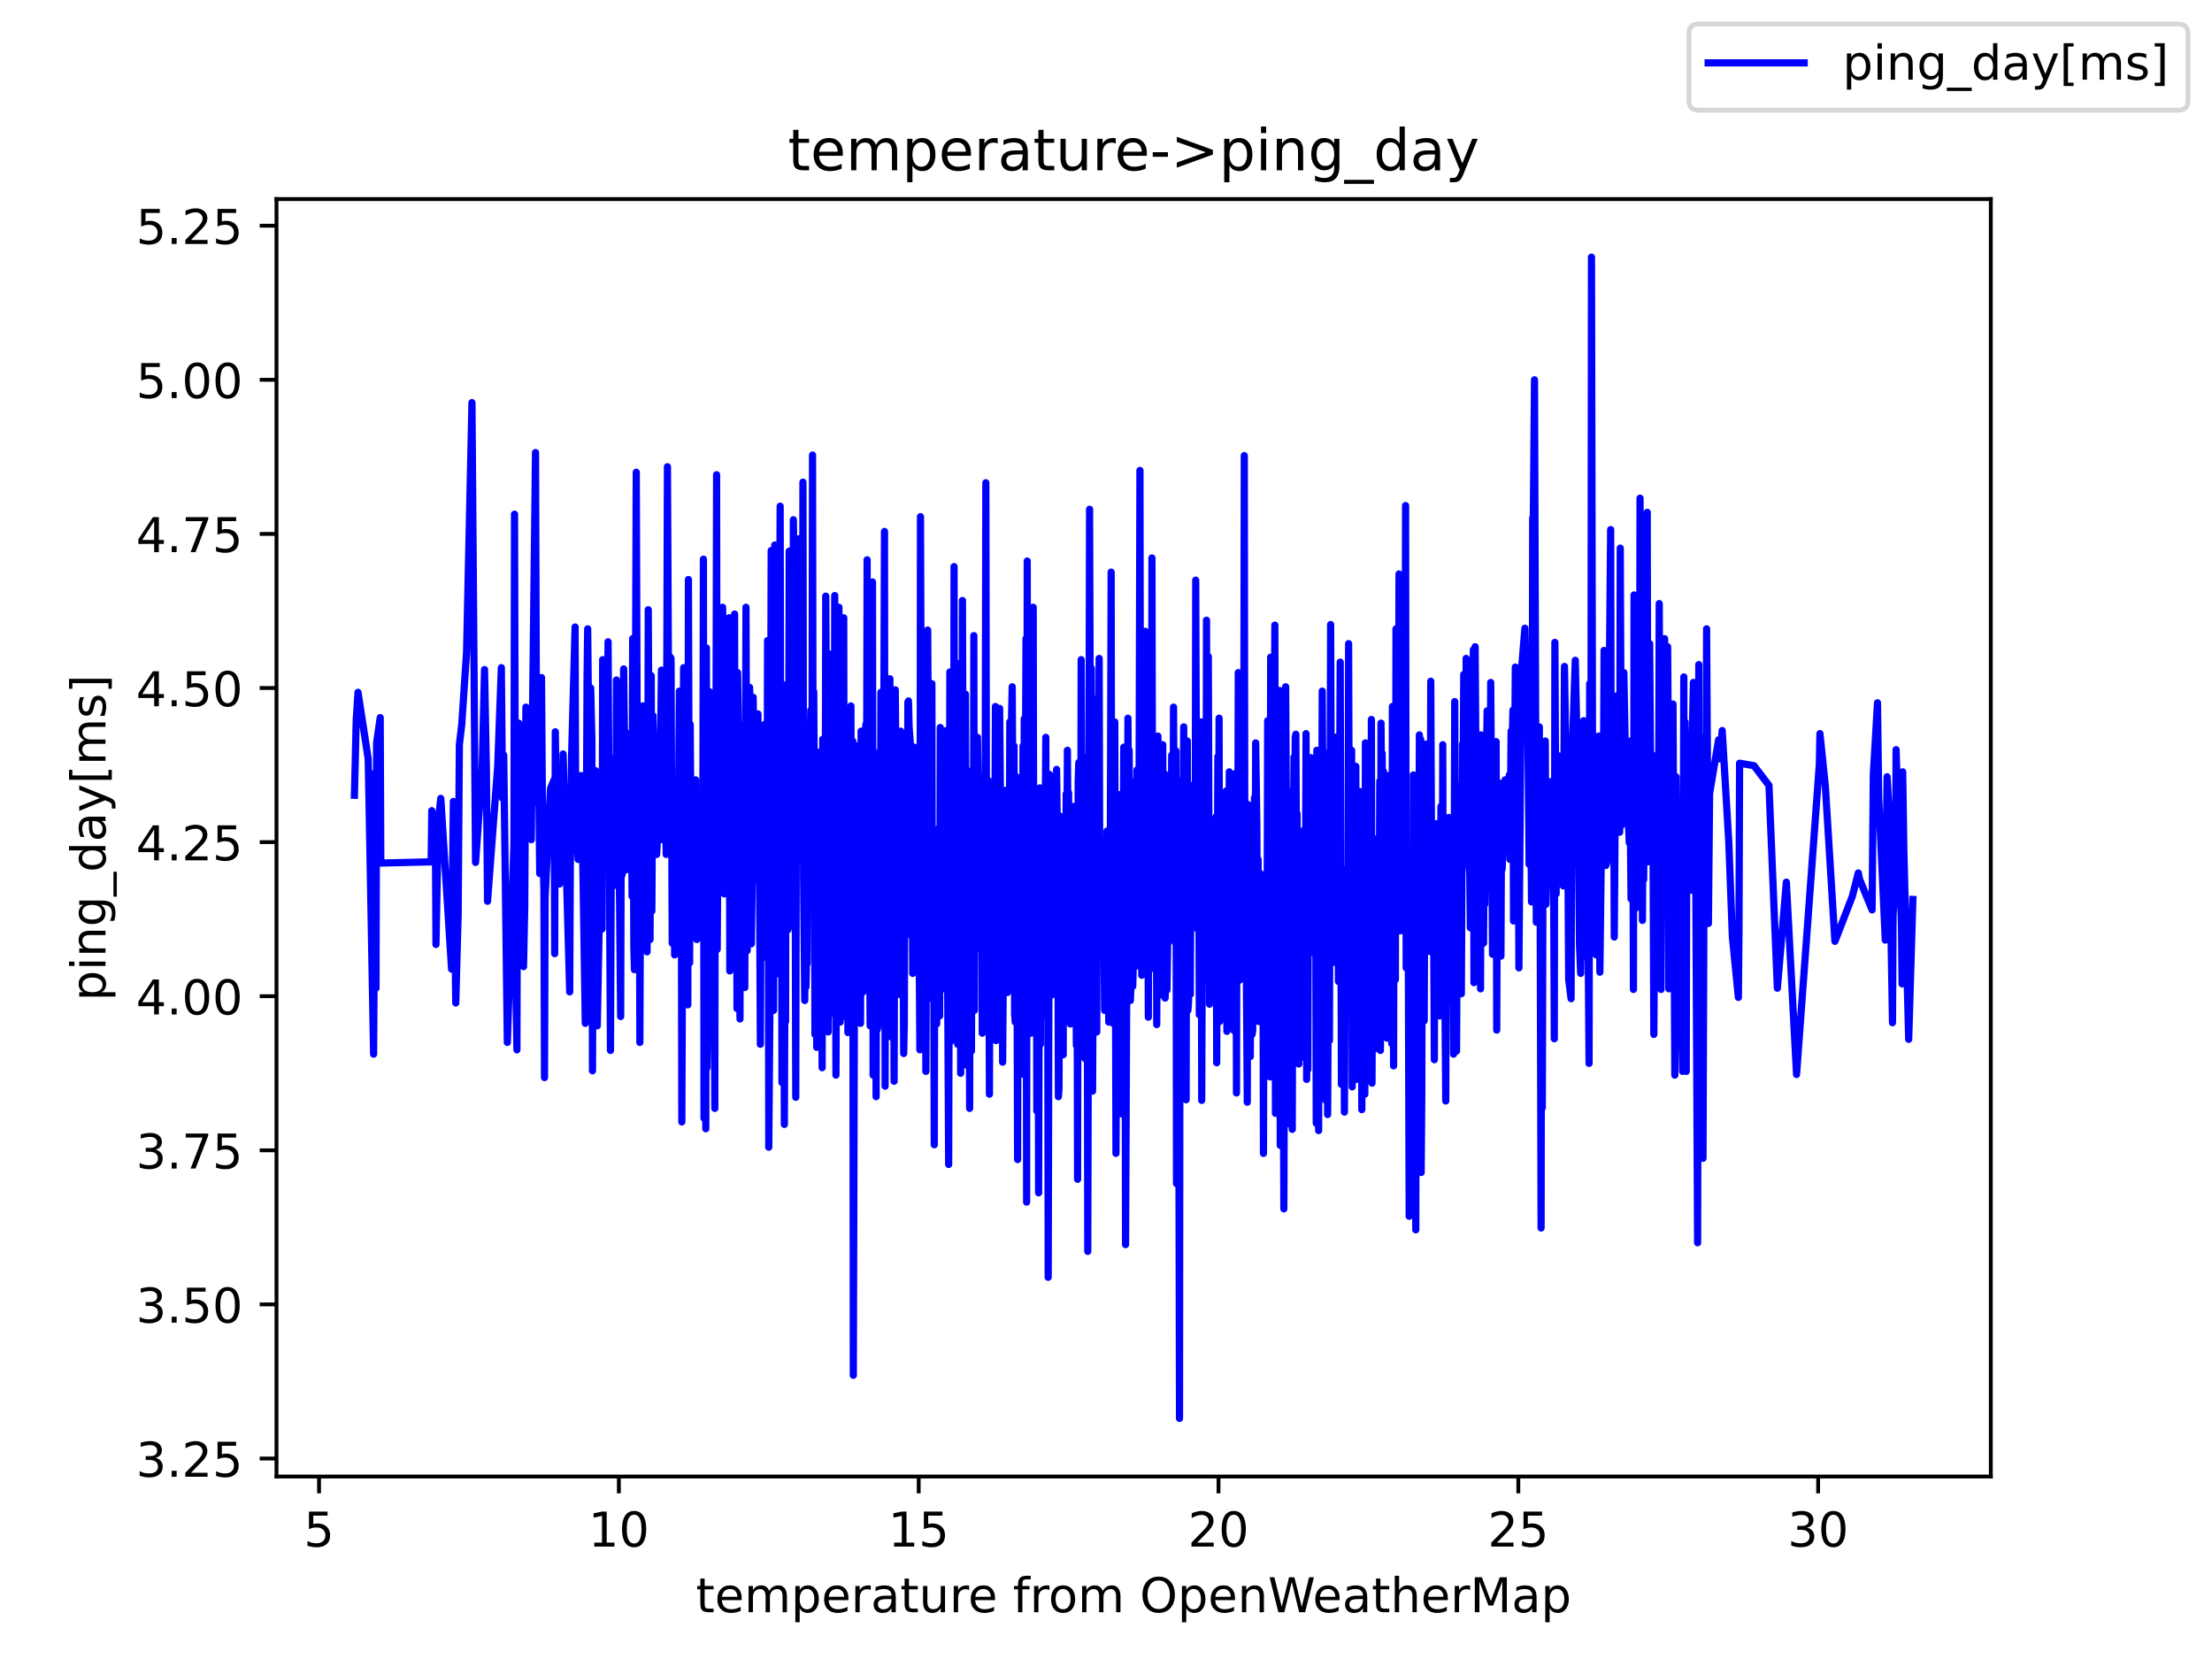 <?xml version="1.0" encoding="utf-8" standalone="no"?>
<!DOCTYPE svg PUBLIC "-//W3C//DTD SVG 1.1//EN"
  "http://www.w3.org/Graphics/SVG/1.1/DTD/svg11.dtd">
<!-- Created with matplotlib (https://matplotlib.org/) -->
<svg height="345.6pt" version="1.1" viewBox="0 0 460.8 345.6" width="460.8pt" xmlns="http://www.w3.org/2000/svg" xmlns:xlink="http://www.w3.org/1999/xlink">
 <defs>
  <style type="text/css">*{stroke-linecap:butt;stroke-linejoin:round;}</style>
 </defs>
 <g id="figure_1">
  <g id="patch_1">
   <path d="M 0 345.6 
L 460.8 345.6 
L 460.8 0 
L 0 0 
z
" style="fill:#ffffff;"/>
  </g>
  <g id="axes_1">
   <g id="patch_2">
    <path d="M 57.6 307.584 
L 414.72 307.584 
L 414.72 41.472 
L 57.6 41.472 
z
" style="fill:#ffffff;"/>
   </g>
   <g id="matplotlib.axis_1">
    <g id="xtick_1">
     <g id="line2d_1">
      <defs>
       <path d="M 0 0 
L 0 3.5 
" id="m4ef19dee5d" style="stroke:#000000;stroke-width:0.8;"/>
      </defs>
      <g>
       <use style="stroke:#000000;stroke-width:0.8;" x="66.463" xlink:href="#m4ef19dee5d" y="307.584"/>
      </g>
     </g>
     <g id="text_1">
      <!-- 5 -->
      <g transform="translate(63.281 322.182)scale(0.1 -0.1)">
       <defs>
        <path d="M 10.797 72.906 
L 49.516 72.906 
L 49.516 64.594 
L 19.828 64.594 
L 19.828 46.734 
Q 21.969 47.469 24.109 47.828 
Q 26.266 48.188 28.422 48.188 
Q 40.625 48.188 47.75 41.5 
Q 54.891 34.812 54.891 23.391 
Q 54.891 11.625 47.562 5.094 
Q 40.234 -1.422 26.906 -1.422 
Q 22.312 -1.422 17.547 -0.641 
Q 12.797 0.141 7.719 1.703 
L 7.719 11.625 
Q 12.109 9.234 16.797 8.062 
Q 21.484 6.891 26.703 6.891 
Q 35.156 6.891 40.078 11.328 
Q 45.016 15.766 45.016 23.391 
Q 45.016 31 40.078 35.438 
Q 35.156 39.891 26.703 39.891 
Q 22.75 39.891 18.812 39.016 
Q 14.891 38.141 10.797 36.281 
z
" id="DejaVuSans-53"/>
       </defs>
       <use xlink:href="#DejaVuSans-53"/>
      </g>
     </g>
    </g>
    <g id="xtick_2">
     <g id="line2d_2">
      <g>
       <use style="stroke:#000000;stroke-width:0.8;" x="128.92" xlink:href="#m4ef19dee5d" y="307.584"/>
      </g>
     </g>
     <g id="text_2">
      <!-- 10 -->
      <g transform="translate(122.558 322.182)scale(0.1 -0.1)">
       <defs>
        <path d="M 12.406 8.297 
L 28.516 8.297 
L 28.516 63.922 
L 10.984 60.406 
L 10.984 69.391 
L 28.422 72.906 
L 38.281 72.906 
L 38.281 8.297 
L 54.391 8.297 
L 54.391 0 
L 12.406 0 
z
" id="DejaVuSans-49"/>
        <path d="M 31.781 66.406 
Q 24.172 66.406 20.328 58.906 
Q 16.5 51.422 16.5 36.375 
Q 16.5 21.391 20.328 13.891 
Q 24.172 6.391 31.781 6.391 
Q 39.453 6.391 43.281 13.891 
Q 47.125 21.391 47.125 36.375 
Q 47.125 51.422 43.281 58.906 
Q 39.453 66.406 31.781 66.406 
z
M 31.781 74.219 
Q 44.047 74.219 50.516 64.516 
Q 56.984 54.828 56.984 36.375 
Q 56.984 17.969 50.516 8.266 
Q 44.047 -1.422 31.781 -1.422 
Q 19.531 -1.422 13.062 8.266 
Q 6.594 17.969 6.594 36.375 
Q 6.594 54.828 13.062 64.516 
Q 19.531 74.219 31.781 74.219 
z
" id="DejaVuSans-48"/>
       </defs>
       <use xlink:href="#DejaVuSans-49"/>
       <use x="63.623" xlink:href="#DejaVuSans-48"/>
      </g>
     </g>
    </g>
    <g id="xtick_3">
     <g id="line2d_3">
      <g>
       <use style="stroke:#000000;stroke-width:0.8;" x="191.378" xlink:href="#m4ef19dee5d" y="307.584"/>
      </g>
     </g>
     <g id="text_3">
      <!-- 15 -->
      <g transform="translate(185.015 322.182)scale(0.1 -0.1)">
       <use xlink:href="#DejaVuSans-49"/>
       <use x="63.623" xlink:href="#DejaVuSans-53"/>
      </g>
     </g>
    </g>
    <g id="xtick_4">
     <g id="line2d_4">
      <g>
       <use style="stroke:#000000;stroke-width:0.8;" x="253.835" xlink:href="#m4ef19dee5d" y="307.584"/>
      </g>
     </g>
     <g id="text_4">
      <!-- 20 -->
      <g transform="translate(247.473 322.182)scale(0.1 -0.1)">
       <defs>
        <path d="M 19.188 8.297 
L 53.609 8.297 
L 53.609 0 
L 7.328 0 
L 7.328 8.297 
Q 12.938 14.109 22.625 23.891 
Q 32.328 33.688 34.812 36.531 
Q 39.547 41.844 41.422 45.531 
Q 43.312 49.219 43.312 52.781 
Q 43.312 58.594 39.234 62.25 
Q 35.156 65.922 28.609 65.922 
Q 23.969 65.922 18.812 64.312 
Q 13.672 62.703 7.812 59.422 
L 7.812 69.391 
Q 13.766 71.781 18.938 73 
Q 24.125 74.219 28.422 74.219 
Q 39.75 74.219 46.484 68.547 
Q 53.219 62.891 53.219 53.422 
Q 53.219 48.922 51.531 44.891 
Q 49.859 40.875 45.406 35.406 
Q 44.188 33.984 37.641 27.219 
Q 31.109 20.453 19.188 8.297 
z
" id="DejaVuSans-50"/>
       </defs>
       <use xlink:href="#DejaVuSans-50"/>
       <use x="63.623" xlink:href="#DejaVuSans-48"/>
      </g>
     </g>
    </g>
    <g id="xtick_5">
     <g id="line2d_5">
      <g>
       <use style="stroke:#000000;stroke-width:0.8;" x="316.293" xlink:href="#m4ef19dee5d" y="307.584"/>
      </g>
     </g>
     <g id="text_5">
      <!-- 25 -->
      <g transform="translate(309.931 322.182)scale(0.1 -0.1)">
       <use xlink:href="#DejaVuSans-50"/>
       <use x="63.623" xlink:href="#DejaVuSans-53"/>
      </g>
     </g>
    </g>
    <g id="xtick_6">
     <g id="line2d_6">
      <g>
       <use style="stroke:#000000;stroke-width:0.8;" x="378.751" xlink:href="#m4ef19dee5d" y="307.584"/>
      </g>
     </g>
     <g id="text_6">
      <!-- 30 -->
      <g transform="translate(372.388 322.182)scale(0.1 -0.1)">
       <defs>
        <path d="M 40.578 39.312 
Q 47.656 37.797 51.625 33 
Q 55.609 28.219 55.609 21.188 
Q 55.609 10.406 48.188 4.484 
Q 40.766 -1.422 27.094 -1.422 
Q 22.516 -1.422 17.656 -0.516 
Q 12.797 0.391 7.625 2.203 
L 7.625 11.719 
Q 11.719 9.328 16.594 8.109 
Q 21.484 6.891 26.812 6.891 
Q 36.078 6.891 40.938 10.547 
Q 45.797 14.203 45.797 21.188 
Q 45.797 27.641 41.281 31.266 
Q 36.766 34.906 28.719 34.906 
L 20.219 34.906 
L 20.219 43.016 
L 29.109 43.016 
Q 36.375 43.016 40.234 45.922 
Q 44.094 48.828 44.094 54.297 
Q 44.094 59.906 40.109 62.906 
Q 36.141 65.922 28.719 65.922 
Q 24.656 65.922 20.016 65.031 
Q 15.375 64.156 9.812 62.312 
L 9.812 71.094 
Q 15.438 72.656 20.344 73.438 
Q 25.25 74.219 29.594 74.219 
Q 40.828 74.219 47.359 69.109 
Q 53.906 64.016 53.906 55.328 
Q 53.906 49.266 50.438 45.094 
Q 46.969 40.922 40.578 39.312 
z
" id="DejaVuSans-51"/>
       </defs>
       <use xlink:href="#DejaVuSans-51"/>
       <use x="63.623" xlink:href="#DejaVuSans-48"/>
      </g>
     </g>
    </g>
    <g id="text_7">
     <!-- temperature from OpenWeatherMap -->
     <g transform="translate(144.964 335.861)scale(0.1 -0.1)">
      <defs>
       <path d="M 18.312 70.219 
L 18.312 54.688 
L 36.812 54.688 
L 36.812 47.703 
L 18.312 47.703 
L 18.312 18.016 
Q 18.312 11.328 20.141 9.422 
Q 21.969 7.516 27.594 7.516 
L 36.812 7.516 
L 36.812 0 
L 27.594 0 
Q 17.188 0 13.234 3.875 
Q 9.281 7.766 9.281 18.016 
L 9.281 47.703 
L 2.688 47.703 
L 2.688 54.688 
L 9.281 54.688 
L 9.281 70.219 
z
" id="DejaVuSans-116"/>
       <path d="M 56.203 29.594 
L 56.203 25.203 
L 14.891 25.203 
Q 15.484 15.922 20.484 11.062 
Q 25.484 6.203 34.422 6.203 
Q 39.594 6.203 44.453 7.469 
Q 49.312 8.734 54.109 11.281 
L 54.109 2.781 
Q 49.266 0.734 44.188 -0.344 
Q 39.109 -1.422 33.891 -1.422 
Q 20.797 -1.422 13.156 6.188 
Q 5.516 13.812 5.516 26.812 
Q 5.516 40.234 12.766 48.109 
Q 20.016 56 32.328 56 
Q 43.359 56 49.781 48.891 
Q 56.203 41.797 56.203 29.594 
z
M 47.219 32.234 
Q 47.125 39.594 43.094 43.984 
Q 39.062 48.391 32.422 48.391 
Q 24.906 48.391 20.391 44.141 
Q 15.875 39.891 15.188 32.172 
z
" id="DejaVuSans-101"/>
       <path d="M 52 44.188 
Q 55.375 50.25 60.062 53.125 
Q 64.75 56 71.094 56 
Q 79.641 56 84.281 50.016 
Q 88.922 44.047 88.922 33.016 
L 88.922 0 
L 79.891 0 
L 79.891 32.719 
Q 79.891 40.578 77.094 44.375 
Q 74.312 48.188 68.609 48.188 
Q 61.625 48.188 57.562 43.547 
Q 53.516 38.922 53.516 30.906 
L 53.516 0 
L 44.484 0 
L 44.484 32.719 
Q 44.484 40.625 41.703 44.406 
Q 38.922 48.188 33.109 48.188 
Q 26.219 48.188 22.156 43.531 
Q 18.109 38.875 18.109 30.906 
L 18.109 0 
L 9.078 0 
L 9.078 54.688 
L 18.109 54.688 
L 18.109 46.188 
Q 21.188 51.219 25.484 53.609 
Q 29.781 56 35.688 56 
Q 41.656 56 45.828 52.969 
Q 50 49.953 52 44.188 
z
" id="DejaVuSans-109"/>
       <path d="M 18.109 8.203 
L 18.109 -20.797 
L 9.078 -20.797 
L 9.078 54.688 
L 18.109 54.688 
L 18.109 46.391 
Q 20.953 51.266 25.266 53.625 
Q 29.594 56 35.594 56 
Q 45.562 56 51.781 48.094 
Q 58.016 40.188 58.016 27.297 
Q 58.016 14.406 51.781 6.484 
Q 45.562 -1.422 35.594 -1.422 
Q 29.594 -1.422 25.266 0.953 
Q 20.953 3.328 18.109 8.203 
z
M 48.688 27.297 
Q 48.688 37.203 44.609 42.844 
Q 40.531 48.484 33.406 48.484 
Q 26.266 48.484 22.188 42.844 
Q 18.109 37.203 18.109 27.297 
Q 18.109 17.391 22.188 11.75 
Q 26.266 6.109 33.406 6.109 
Q 40.531 6.109 44.609 11.75 
Q 48.688 17.391 48.688 27.297 
z
" id="DejaVuSans-112"/>
       <path d="M 41.109 46.297 
Q 39.594 47.172 37.812 47.578 
Q 36.031 48 33.891 48 
Q 26.266 48 22.188 43.047 
Q 18.109 38.094 18.109 28.812 
L 18.109 0 
L 9.078 0 
L 9.078 54.688 
L 18.109 54.688 
L 18.109 46.188 
Q 20.953 51.172 25.484 53.578 
Q 30.031 56 36.531 56 
Q 37.453 56 38.578 55.875 
Q 39.703 55.766 41.062 55.516 
z
" id="DejaVuSans-114"/>
       <path d="M 34.281 27.484 
Q 23.391 27.484 19.188 25 
Q 14.984 22.516 14.984 16.5 
Q 14.984 11.719 18.141 8.906 
Q 21.297 6.109 26.703 6.109 
Q 34.188 6.109 38.703 11.406 
Q 43.219 16.703 43.219 25.484 
L 43.219 27.484 
z
M 52.203 31.203 
L 52.203 0 
L 43.219 0 
L 43.219 8.297 
Q 40.141 3.328 35.547 0.953 
Q 30.953 -1.422 24.312 -1.422 
Q 15.922 -1.422 10.953 3.297 
Q 6 8.016 6 15.922 
Q 6 25.141 12.172 29.828 
Q 18.359 34.516 30.609 34.516 
L 43.219 34.516 
L 43.219 35.406 
Q 43.219 41.609 39.141 45 
Q 35.062 48.391 27.688 48.391 
Q 23 48.391 18.547 47.266 
Q 14.109 46.141 10.016 43.891 
L 10.016 52.203 
Q 14.938 54.109 19.578 55.047 
Q 24.219 56 28.609 56 
Q 40.484 56 46.344 49.844 
Q 52.203 43.703 52.203 31.203 
z
" id="DejaVuSans-97"/>
       <path d="M 8.5 21.578 
L 8.5 54.688 
L 17.484 54.688 
L 17.484 21.922 
Q 17.484 14.156 20.5 10.266 
Q 23.531 6.391 29.594 6.391 
Q 36.859 6.391 41.078 11.031 
Q 45.312 15.672 45.312 23.688 
L 45.312 54.688 
L 54.297 54.688 
L 54.297 0 
L 45.312 0 
L 45.312 8.406 
Q 42.047 3.422 37.719 1 
Q 33.406 -1.422 27.688 -1.422 
Q 18.266 -1.422 13.375 4.438 
Q 8.5 10.297 8.5 21.578 
z
M 31.109 56 
z
" id="DejaVuSans-117"/>
       <path id="DejaVuSans-32"/>
       <path d="M 37.109 75.984 
L 37.109 68.5 
L 28.516 68.5 
Q 23.688 68.5 21.797 66.547 
Q 19.922 64.594 19.922 59.516 
L 19.922 54.688 
L 34.719 54.688 
L 34.719 47.703 
L 19.922 47.703 
L 19.922 0 
L 10.891 0 
L 10.891 47.703 
L 2.297 47.703 
L 2.297 54.688 
L 10.891 54.688 
L 10.891 58.5 
Q 10.891 67.625 15.141 71.797 
Q 19.391 75.984 28.609 75.984 
z
" id="DejaVuSans-102"/>
       <path d="M 30.609 48.391 
Q 23.391 48.391 19.188 42.75 
Q 14.984 37.109 14.984 27.297 
Q 14.984 17.484 19.156 11.844 
Q 23.344 6.203 30.609 6.203 
Q 37.797 6.203 41.984 11.859 
Q 46.188 17.531 46.188 27.297 
Q 46.188 37.016 41.984 42.703 
Q 37.797 48.391 30.609 48.391 
z
M 30.609 56 
Q 42.328 56 49.016 48.375 
Q 55.719 40.766 55.719 27.297 
Q 55.719 13.875 49.016 6.219 
Q 42.328 -1.422 30.609 -1.422 
Q 18.844 -1.422 12.172 6.219 
Q 5.516 13.875 5.516 27.297 
Q 5.516 40.766 12.172 48.375 
Q 18.844 56 30.609 56 
z
" id="DejaVuSans-111"/>
       <path d="M 39.406 66.219 
Q 28.656 66.219 22.328 58.203 
Q 16.016 50.203 16.016 36.375 
Q 16.016 22.609 22.328 14.594 
Q 28.656 6.594 39.406 6.594 
Q 50.141 6.594 56.422 14.594 
Q 62.703 22.609 62.703 36.375 
Q 62.703 50.203 56.422 58.203 
Q 50.141 66.219 39.406 66.219 
z
M 39.406 74.219 
Q 54.734 74.219 63.906 63.938 
Q 73.094 53.656 73.094 36.375 
Q 73.094 19.141 63.906 8.859 
Q 54.734 -1.422 39.406 -1.422 
Q 24.031 -1.422 14.812 8.828 
Q 5.609 19.094 5.609 36.375 
Q 5.609 53.656 14.812 63.938 
Q 24.031 74.219 39.406 74.219 
z
" id="DejaVuSans-79"/>
       <path d="M 54.891 33.016 
L 54.891 0 
L 45.906 0 
L 45.906 32.719 
Q 45.906 40.484 42.875 44.328 
Q 39.844 48.188 33.797 48.188 
Q 26.516 48.188 22.312 43.547 
Q 18.109 38.922 18.109 30.906 
L 18.109 0 
L 9.078 0 
L 9.078 54.688 
L 18.109 54.688 
L 18.109 46.188 
Q 21.344 51.125 25.703 53.562 
Q 30.078 56 35.797 56 
Q 45.219 56 50.047 50.172 
Q 54.891 44.344 54.891 33.016 
z
" id="DejaVuSans-110"/>
       <path d="M 3.328 72.906 
L 13.281 72.906 
L 28.609 11.281 
L 43.891 72.906 
L 54.984 72.906 
L 70.312 11.281 
L 85.594 72.906 
L 95.609 72.906 
L 77.297 0 
L 64.891 0 
L 49.516 63.281 
L 33.984 0 
L 21.578 0 
z
" id="DejaVuSans-87"/>
       <path d="M 54.891 33.016 
L 54.891 0 
L 45.906 0 
L 45.906 32.719 
Q 45.906 40.484 42.875 44.328 
Q 39.844 48.188 33.797 48.188 
Q 26.516 48.188 22.312 43.547 
Q 18.109 38.922 18.109 30.906 
L 18.109 0 
L 9.078 0 
L 9.078 75.984 
L 18.109 75.984 
L 18.109 46.188 
Q 21.344 51.125 25.703 53.562 
Q 30.078 56 35.797 56 
Q 45.219 56 50.047 50.172 
Q 54.891 44.344 54.891 33.016 
z
" id="DejaVuSans-104"/>
       <path d="M 9.812 72.906 
L 24.516 72.906 
L 43.109 23.297 
L 61.812 72.906 
L 76.516 72.906 
L 76.516 0 
L 66.891 0 
L 66.891 64.016 
L 48.094 14.016 
L 38.188 14.016 
L 19.391 64.016 
L 19.391 0 
L 9.812 0 
z
" id="DejaVuSans-77"/>
      </defs>
      <use xlink:href="#DejaVuSans-116"/>
      <use x="39.209" xlink:href="#DejaVuSans-101"/>
      <use x="100.732" xlink:href="#DejaVuSans-109"/>
      <use x="198.145" xlink:href="#DejaVuSans-112"/>
      <use x="261.621" xlink:href="#DejaVuSans-101"/>
      <use x="323.145" xlink:href="#DejaVuSans-114"/>
      <use x="364.258" xlink:href="#DejaVuSans-97"/>
      <use x="425.537" xlink:href="#DejaVuSans-116"/>
      <use x="464.746" xlink:href="#DejaVuSans-117"/>
      <use x="528.125" xlink:href="#DejaVuSans-114"/>
      <use x="566.988" xlink:href="#DejaVuSans-101"/>
      <use x="628.512" xlink:href="#DejaVuSans-32"/>
      <use x="660.299" xlink:href="#DejaVuSans-102"/>
      <use x="695.504" xlink:href="#DejaVuSans-114"/>
      <use x="734.367" xlink:href="#DejaVuSans-111"/>
      <use x="795.549" xlink:href="#DejaVuSans-109"/>
      <use x="892.961" xlink:href="#DejaVuSans-32"/>
      <use x="924.748" xlink:href="#DejaVuSans-79"/>
      <use x="1003.459" xlink:href="#DejaVuSans-112"/>
      <use x="1066.936" xlink:href="#DejaVuSans-101"/>
      <use x="1128.459" xlink:href="#DejaVuSans-110"/>
      <use x="1191.838" xlink:href="#DejaVuSans-87"/>
      <use x="1284.84" xlink:href="#DejaVuSans-101"/>
      <use x="1346.363" xlink:href="#DejaVuSans-97"/>
      <use x="1407.643" xlink:href="#DejaVuSans-116"/>
      <use x="1446.852" xlink:href="#DejaVuSans-104"/>
      <use x="1510.23" xlink:href="#DejaVuSans-101"/>
      <use x="1571.754" xlink:href="#DejaVuSans-114"/>
      <use x="1612.867" xlink:href="#DejaVuSans-77"/>
      <use x="1699.146" xlink:href="#DejaVuSans-97"/>
      <use x="1760.426" xlink:href="#DejaVuSans-112"/>
     </g>
    </g>
   </g>
   <g id="matplotlib.axis_2">
    <g id="ytick_1">
     <g id="line2d_7">
      <defs>
       <path d="M 0 0 
L -3.5 0 
" id="m8157657710" style="stroke:#000000;stroke-width:0.8;"/>
      </defs>
      <g>
       <use style="stroke:#000000;stroke-width:0.8;" x="57.6" xlink:href="#m8157657710" y="303.834"/>
      </g>
     </g>
     <g id="text_8">
      <!-- 3.25 -->
      <g transform="translate(28.334 307.634)scale(0.1 -0.1)">
       <defs>
        <path d="M 10.688 12.406 
L 21 12.406 
L 21 0 
L 10.688 0 
z
" id="DejaVuSans-46"/>
       </defs>
       <use xlink:href="#DejaVuSans-51"/>
       <use x="63.623" xlink:href="#DejaVuSans-46"/>
       <use x="95.41" xlink:href="#DejaVuSans-50"/>
       <use x="159.033" xlink:href="#DejaVuSans-53"/>
      </g>
     </g>
    </g>
    <g id="ytick_2">
     <g id="line2d_8">
      <g>
       <use style="stroke:#000000;stroke-width:0.8;" x="57.6" xlink:href="#m8157657710" y="271.733"/>
      </g>
     </g>
     <g id="text_9">
      <!-- 3.50 -->
      <g transform="translate(28.334 275.532)scale(0.1 -0.1)">
       <use xlink:href="#DejaVuSans-51"/>
       <use x="63.623" xlink:href="#DejaVuSans-46"/>
       <use x="95.41" xlink:href="#DejaVuSans-53"/>
       <use x="159.033" xlink:href="#DejaVuSans-48"/>
      </g>
     </g>
    </g>
    <g id="ytick_3">
     <g id="line2d_9">
      <g>
       <use style="stroke:#000000;stroke-width:0.8;" x="57.6" xlink:href="#m8157657710" y="239.631"/>
      </g>
     </g>
     <g id="text_10">
      <!-- 3.75 -->
      <g transform="translate(28.334 243.43)scale(0.1 -0.1)">
       <defs>
        <path d="M 8.203 72.906 
L 55.078 72.906 
L 55.078 68.703 
L 28.609 0 
L 18.312 0 
L 43.219 64.594 
L 8.203 64.594 
z
" id="DejaVuSans-55"/>
       </defs>
       <use xlink:href="#DejaVuSans-51"/>
       <use x="63.623" xlink:href="#DejaVuSans-46"/>
       <use x="95.41" xlink:href="#DejaVuSans-55"/>
       <use x="159.033" xlink:href="#DejaVuSans-53"/>
      </g>
     </g>
    </g>
    <g id="ytick_4">
     <g id="line2d_10">
      <g>
       <use style="stroke:#000000;stroke-width:0.8;" x="57.6" xlink:href="#m8157657710" y="207.529"/>
      </g>
     </g>
     <g id="text_11">
      <!-- 4.00 -->
      <g transform="translate(28.334 211.328)scale(0.1 -0.1)">
       <defs>
        <path d="M 37.797 64.312 
L 12.891 25.391 
L 37.797 25.391 
z
M 35.203 72.906 
L 47.609 72.906 
L 47.609 25.391 
L 58.016 25.391 
L 58.016 17.188 
L 47.609 17.188 
L 47.609 0 
L 37.797 0 
L 37.797 17.188 
L 4.891 17.188 
L 4.891 26.703 
z
" id="DejaVuSans-52"/>
       </defs>
       <use xlink:href="#DejaVuSans-52"/>
       <use x="63.623" xlink:href="#DejaVuSans-46"/>
       <use x="95.41" xlink:href="#DejaVuSans-48"/>
       <use x="159.033" xlink:href="#DejaVuSans-48"/>
      </g>
     </g>
    </g>
    <g id="ytick_5">
     <g id="line2d_11">
      <g>
       <use style="stroke:#000000;stroke-width:0.8;" x="57.6" xlink:href="#m8157657710" y="175.427"/>
      </g>
     </g>
     <g id="text_12">
      <!-- 4.25 -->
      <g transform="translate(28.334 179.226)scale(0.1 -0.1)">
       <use xlink:href="#DejaVuSans-52"/>
       <use x="63.623" xlink:href="#DejaVuSans-46"/>
       <use x="95.41" xlink:href="#DejaVuSans-50"/>
       <use x="159.033" xlink:href="#DejaVuSans-53"/>
      </g>
     </g>
    </g>
    <g id="ytick_6">
     <g id="line2d_12">
      <g>
       <use style="stroke:#000000;stroke-width:0.8;" x="57.6" xlink:href="#m8157657710" y="143.325"/>
      </g>
     </g>
     <g id="text_13">
      <!-- 4.50 -->
      <g transform="translate(28.334 147.124)scale(0.1 -0.1)">
       <use xlink:href="#DejaVuSans-52"/>
       <use x="63.623" xlink:href="#DejaVuSans-46"/>
       <use x="95.41" xlink:href="#DejaVuSans-53"/>
       <use x="159.033" xlink:href="#DejaVuSans-48"/>
      </g>
     </g>
    </g>
    <g id="ytick_7">
     <g id="line2d_13">
      <g>
       <use style="stroke:#000000;stroke-width:0.8;" x="57.6" xlink:href="#m8157657710" y="111.223"/>
      </g>
     </g>
     <g id="text_14">
      <!-- 4.75 -->
      <g transform="translate(28.334 115.022)scale(0.1 -0.1)">
       <use xlink:href="#DejaVuSans-52"/>
       <use x="63.623" xlink:href="#DejaVuSans-46"/>
       <use x="95.41" xlink:href="#DejaVuSans-55"/>
       <use x="159.033" xlink:href="#DejaVuSans-53"/>
      </g>
     </g>
    </g>
    <g id="ytick_8">
     <g id="line2d_14">
      <g>
       <use style="stroke:#000000;stroke-width:0.8;" x="57.6" xlink:href="#m8157657710" y="79.121"/>
      </g>
     </g>
     <g id="text_15">
      <!-- 5.00 -->
      <g transform="translate(28.334 82.92)scale(0.1 -0.1)">
       <use xlink:href="#DejaVuSans-53"/>
       <use x="63.623" xlink:href="#DejaVuSans-46"/>
       <use x="95.41" xlink:href="#DejaVuSans-48"/>
       <use x="159.033" xlink:href="#DejaVuSans-48"/>
      </g>
     </g>
    </g>
    <g id="ytick_9">
     <g id="line2d_15">
      <g>
       <use style="stroke:#000000;stroke-width:0.8;" x="57.6" xlink:href="#m8157657710" y="47.019"/>
      </g>
     </g>
     <g id="text_16">
      <!-- 5.25 -->
      <g transform="translate(28.334 50.818)scale(0.1 -0.1)">
       <use xlink:href="#DejaVuSans-53"/>
       <use x="63.623" xlink:href="#DejaVuSans-46"/>
       <use x="95.41" xlink:href="#DejaVuSans-50"/>
       <use x="159.033" xlink:href="#DejaVuSans-53"/>
      </g>
     </g>
    </g>
    <g id="text_17">
     <!-- ping_day[ms] -->
     <g transform="translate(21.977 208.508)rotate(-90)scale(0.1 -0.1)">
      <defs>
       <path d="M 9.422 54.688 
L 18.406 54.688 
L 18.406 0 
L 9.422 0 
z
M 9.422 75.984 
L 18.406 75.984 
L 18.406 64.594 
L 9.422 64.594 
z
" id="DejaVuSans-105"/>
       <path d="M 45.406 27.984 
Q 45.406 37.75 41.375 43.109 
Q 37.359 48.484 30.078 48.484 
Q 22.859 48.484 18.828 43.109 
Q 14.797 37.75 14.797 27.984 
Q 14.797 18.266 18.828 12.891 
Q 22.859 7.516 30.078 7.516 
Q 37.359 7.516 41.375 12.891 
Q 45.406 18.266 45.406 27.984 
z
M 54.391 6.781 
Q 54.391 -7.172 48.188 -13.984 
Q 42 -20.797 29.203 -20.797 
Q 24.469 -20.797 20.266 -20.094 
Q 16.062 -19.391 12.109 -17.922 
L 12.109 -9.188 
Q 16.062 -11.328 19.922 -12.344 
Q 23.781 -13.375 27.781 -13.375 
Q 36.625 -13.375 41.016 -8.766 
Q 45.406 -4.156 45.406 5.172 
L 45.406 9.625 
Q 42.625 4.781 38.281 2.391 
Q 33.938 0 27.875 0 
Q 17.828 0 11.672 7.656 
Q 5.516 15.328 5.516 27.984 
Q 5.516 40.672 11.672 48.328 
Q 17.828 56 27.875 56 
Q 33.938 56 38.281 53.609 
Q 42.625 51.219 45.406 46.391 
L 45.406 54.688 
L 54.391 54.688 
z
" id="DejaVuSans-103"/>
       <path d="M 50.984 -16.609 
L 50.984 -23.578 
L -0.984 -23.578 
L -0.984 -16.609 
z
" id="DejaVuSans-95"/>
       <path d="M 45.406 46.391 
L 45.406 75.984 
L 54.391 75.984 
L 54.391 0 
L 45.406 0 
L 45.406 8.203 
Q 42.578 3.328 38.25 0.953 
Q 33.938 -1.422 27.875 -1.422 
Q 17.969 -1.422 11.734 6.484 
Q 5.516 14.406 5.516 27.297 
Q 5.516 40.188 11.734 48.094 
Q 17.969 56 27.875 56 
Q 33.938 56 38.25 53.625 
Q 42.578 51.266 45.406 46.391 
z
M 14.797 27.297 
Q 14.797 17.391 18.875 11.75 
Q 22.953 6.109 30.078 6.109 
Q 37.203 6.109 41.297 11.75 
Q 45.406 17.391 45.406 27.297 
Q 45.406 37.203 41.297 42.844 
Q 37.203 48.484 30.078 48.484 
Q 22.953 48.484 18.875 42.844 
Q 14.797 37.203 14.797 27.297 
z
" id="DejaVuSans-100"/>
       <path d="M 32.172 -5.078 
Q 28.375 -14.844 24.75 -17.812 
Q 21.141 -20.797 15.094 -20.797 
L 7.906 -20.797 
L 7.906 -13.281 
L 13.188 -13.281 
Q 16.891 -13.281 18.938 -11.516 
Q 21 -9.766 23.484 -3.219 
L 25.094 0.875 
L 2.984 54.688 
L 12.5 54.688 
L 29.594 11.922 
L 46.688 54.688 
L 56.203 54.688 
z
" id="DejaVuSans-121"/>
       <path d="M 8.594 75.984 
L 29.297 75.984 
L 29.297 69 
L 17.578 69 
L 17.578 -6.203 
L 29.297 -6.203 
L 29.297 -13.188 
L 8.594 -13.188 
z
" id="DejaVuSans-91"/>
       <path d="M 44.281 53.078 
L 44.281 44.578 
Q 40.484 46.531 36.375 47.5 
Q 32.281 48.484 27.875 48.484 
Q 21.188 48.484 17.844 46.438 
Q 14.5 44.391 14.5 40.281 
Q 14.5 37.156 16.891 35.375 
Q 19.281 33.594 26.516 31.984 
L 29.594 31.297 
Q 39.156 29.25 43.188 25.516 
Q 47.219 21.781 47.219 15.094 
Q 47.219 7.469 41.188 3.016 
Q 35.156 -1.422 24.609 -1.422 
Q 20.219 -1.422 15.453 -0.562 
Q 10.688 0.297 5.422 2 
L 5.422 11.281 
Q 10.406 8.688 15.234 7.391 
Q 20.062 6.109 24.812 6.109 
Q 31.156 6.109 34.562 8.281 
Q 37.984 10.453 37.984 14.406 
Q 37.984 18.062 35.516 20.016 
Q 33.062 21.969 24.703 23.781 
L 21.578 24.516 
Q 13.234 26.266 9.516 29.906 
Q 5.812 33.547 5.812 39.891 
Q 5.812 47.609 11.281 51.797 
Q 16.75 56 26.812 56 
Q 31.781 56 36.172 55.266 
Q 40.578 54.547 44.281 53.078 
z
" id="DejaVuSans-115"/>
       <path d="M 30.422 75.984 
L 30.422 -13.188 
L 9.719 -13.188 
L 9.719 -6.203 
L 21.391 -6.203 
L 21.391 69 
L 9.719 69 
L 9.719 75.984 
z
" id="DejaVuSans-93"/>
      </defs>
      <use xlink:href="#DejaVuSans-112"/>
      <use x="63.477" xlink:href="#DejaVuSans-105"/>
      <use x="91.26" xlink:href="#DejaVuSans-110"/>
      <use x="154.639" xlink:href="#DejaVuSans-103"/>
      <use x="218.115" xlink:href="#DejaVuSans-95"/>
      <use x="268.115" xlink:href="#DejaVuSans-100"/>
      <use x="331.592" xlink:href="#DejaVuSans-97"/>
      <use x="392.871" xlink:href="#DejaVuSans-121"/>
      <use x="452.051" xlink:href="#DejaVuSans-91"/>
      <use x="491.064" xlink:href="#DejaVuSans-109"/>
      <use x="588.477" xlink:href="#DejaVuSans-115"/>
      <use x="640.576" xlink:href="#DejaVuSans-93"/>
     </g>
    </g>
   </g>
   <g id="line2d_16">
    <path clip-path="url(#p1010473860)" d="M 73.833 165.668 
L 74.207 150.002 
L 74.582 144.224 
L 76.706 158.092 
L 77.83 219.599 
L 78.205 160.917 
L 78.33 205.859 
L 78.455 154.753 
L 79.204 149.489 
L 79.329 179.793 
L 89.822 179.536 
L 89.947 168.878 
L 90.696 173.372 
L 90.821 196.743 
L 91.321 170.804 
L 91.821 166.31 
L 94.069 201.879 
L 94.444 166.952 
L 94.943 208.941 
L 95.443 190.451 
L 95.693 155.138 
L 96.193 150.901 
L 97.192 135.877 
L 98.316 83.872 
L 99.066 179.664 
L 100.44 160.403 
L 100.939 139.473 
L 101.314 159.761 
L 101.564 187.754 
L 103.687 159.504 
L 104.437 139.087 
L 104.687 166.31 
L 104.937 157.321 
L 105.686 217.159 
L 107.06 175.812 
L 107.185 107.114 
L 107.435 203.548 
L 107.685 218.7 
L 107.81 166.182 
L 108.059 150.644 
L 108.559 168.236 
L 109.059 201.365 
L 109.309 189.166 
L 109.558 147.306 
L 110.058 170.547 
L 110.183 159.247 
L 110.683 174.913 
L 110.808 159.504 
L 111.557 94.273 
L 111.807 167.209 
L 111.932 141.399 
L 112.182 156.936 
L 112.432 181.976 
L 112.806 141.142 
L 113.056 176.326 
L 113.306 185.314 
L 113.431 224.479 
L 113.556 186.984 
L 114.68 164.255 
L 115.429 162.458 
L 115.554 198.669 
L 115.679 152.442 
L 115.804 161.816 
L 116.554 184.159 
L 116.928 175.427 
L 117.178 166.438 
L 117.303 157.065 
L 118.677 206.63 
L 118.802 181.334 
L 119.052 158.22 
L 119.802 130.613 
L 119.926 170.676 
L 120.426 179.022 
L 121.051 161.559 
L 121.425 181.077 
L 121.925 213.179 
L 122.05 193.661 
L 122.3 140.757 
L 122.425 130.998 
L 122.675 157.45 
L 122.924 154.24 
L 123.049 143.325 
L 123.299 153.983 
L 123.424 223.066 
L 123.674 166.31 
L 124.049 160.532 
L 124.423 213.692 
L 124.798 194.046 
L 124.923 169.392 
L 125.423 193.532 
L 125.548 137.418 
L 126.422 165.796 
L 126.672 133.694 
L 127.172 218.829 
L 127.421 158.092 
L 127.546 177.353 
L 127.921 183.003 
L 128.296 184.415 
L 128.421 141.656 
L 128.67 176.583 
L 128.795 160.146 
L 129.295 211.766 
L 129.42 169.777 
L 129.545 182.361 
L 129.67 181.847 
L 129.92 139.344 
L 130.419 181.205 
L 130.544 152.699 
L 131.294 166.31 
L 131.419 163.1 
L 131.544 167.594 
L 131.668 186.727 
L 131.793 133.052 
L 132.043 197.513 
L 132.168 202.007 
L 132.543 98.382 
L 132.793 168.236 
L 132.918 169.52 
L 133.167 160.146 
L 133.292 217.159 
L 133.542 157.321 
L 133.667 168.236 
L 133.917 147.049 
L 134.042 172.345 
L 134.417 151.543 
L 134.542 181.462 
L 134.791 198.283 
L 134.916 187.626 
L 135.041 127.017 
L 135.416 195.715 
L 135.666 140.757 
L 135.791 189.809 
L 136.04 149.103 
L 136.415 175.555 
L 136.79 177.995 
L 137.04 172.987 
L 137.664 150.131 
L 137.789 139.601 
L 137.914 174.913 
L 138.039 152.57 
L 138.164 153.084 
L 138.414 158.734 
L 138.789 177.995 
L 139.038 97.227 
L 139.413 172.987 
L 139.538 176.839 
L 139.663 136.905 
L 139.788 137.161 
L 140.038 196.486 
L 140.163 171.831 
L 140.288 186.855 
L 140.413 165.539 
L 140.537 198.925 
L 140.787 162.714 
L 141.037 177.096 
L 141.287 175.684 
L 141.537 143.967 
L 141.911 167.594 
L 142.036 233.724 
L 142.411 139.087 
L 142.536 164.255 
L 143.036 197.641 
L 143.161 157.45 
L 143.286 209.326 
L 143.41 120.725 
L 143.66 200.595 
L 143.785 150.901 
L 144.035 190.579 
L 144.285 162.714 
L 144.66 189.68 
L 144.909 162.458 
L 145.159 195.715 
L 145.284 166.695 
L 145.784 178.252 
L 145.909 166.31 
L 146.408 173.244 
L 146.533 116.488 
L 146.658 232.953 
L 146.783 187.112 
L 146.908 184.415 
L 147.033 235.136 
L 147.158 134.978 
L 147.283 222.424 
L 147.408 213.179 
L 147.533 149.874 
L 147.658 192.377 
L 147.783 144.095 
L 148.032 175.17 
L 148.157 163.485 
L 148.407 203.933 
L 148.532 167.466 
L 148.657 170.419 
L 148.907 230.899 
L 149.032 149.874 
L 149.157 152.57 
L 149.281 98.896 
L 149.406 197.77 
L 149.781 147.049 
L 149.906 167.08 
L 150.031 165.796 
L 150.281 134.722 
L 150.406 165.796 
L 150.531 126.504 
L 150.656 132.924 
L 150.905 186.213 
L 151.03 129.842 
L 151.155 133.052 
L 151.53 182.104 
L 151.655 185.186 
L 151.78 169.649 
L 151.905 128.686 
L 152.03 202.264 
L 152.155 160.146 
L 152.279 158.605 
L 152.529 191.863 
L 152.654 191.093 
L 152.779 199.824 
L 152.904 182.104 
L 153.029 127.916 
L 153.154 189.166 
L 153.279 175.94 
L 153.404 148.975 
L 153.529 210.097 
L 153.654 140.115 
L 153.778 148.975 
L 154.153 212.28 
L 154.278 150.901 
L 154.653 196.229 
L 154.903 161.174 
L 155.153 205.731 
L 155.402 126.504 
L 155.652 198.027 
L 155.777 165.154 
L 156.027 155.78 
L 156.152 143.197 
L 156.277 147.562 
L 156.527 196.614 
L 156.776 177.225 
L 156.901 145.251 
L 157.276 183.131 
L 157.526 165.925 
L 157.651 163.228 
L 157.901 148.718 
L 158.026 170.676 
L 158.15 169.777 
L 158.4 217.545 
L 158.525 188.139 
L 158.65 187.626 
L 158.775 166.438 
L 158.9 165.925 
L 159.025 199.439 
L 159.275 150.901 
L 159.4 169.52 
L 159.525 170.547 
L 159.649 193.147 
L 159.774 185.314 
L 159.899 133.438 
L 160.024 161.687 
L 160.149 238.989 
L 160.399 208.556 
L 160.649 114.69 
L 161.148 210.482 
L 161.398 113.534 
L 161.523 203.034 
L 161.648 178.252 
L 162.023 186.598 
L 162.273 169.905 
L 162.523 105.445 
L 162.647 177.61 
L 162.772 159.376 
L 162.897 225.506 
L 163.022 163.228 
L 163.272 188.524 
L 163.397 234.238 
L 163.522 201.237 
L 163.647 212.793 
L 163.772 145.765 
L 163.897 142.554 
L 164.146 193.661 
L 164.271 177.225 
L 164.396 114.818 
L 164.521 185.571 
L 164.646 192.762 
L 164.896 153.341 
L 165.021 188.139 
L 165.146 176.968 
L 165.271 108.27 
L 165.52 127.274 
L 165.77 228.588 
L 165.895 164.512 
L 166.02 179.793 
L 166.395 112.25 
L 166.52 168.621 
L 166.77 159.504 
L 166.895 171.703 
L 167.019 149.103 
L 167.144 161.174 
L 167.269 100.437 
L 167.394 182.746 
L 167.644 208.428 
L 167.769 188.139 
L 167.894 205.603 
L 168.019 199.824 
L 168.144 200.723 
L 168.394 153.469 
L 168.518 152.57 
L 168.643 161.559 
L 168.893 147.948 
L 169.143 162.329 
L 169.268 94.787 
L 169.393 175.812 
L 169.518 144.095 
L 169.643 167.466 
L 169.768 215.49 
L 170.017 190.194 
L 170.142 218.187 
L 170.267 156.679 
L 170.517 187.497 
L 170.642 183.902 
L 170.767 187.754 
L 171.017 200.466 
L 171.142 188.011 
L 171.267 222.424 
L 171.391 153.983 
L 171.516 168.878 
L 171.891 187.112 
L 172.016 124.192 
L 172.516 214.976 
L 172.641 149.874 
L 172.89 181.976 
L 173.015 136.263 
L 173.14 211.124 
L 173.265 196.743 
L 173.39 139.601 
L 173.515 196.614 
L 173.64 201.75 
L 173.765 200.081 
L 173.89 124.064 
L 174.015 156.166 
L 174.14 223.965 
L 174.514 148.076 
L 174.639 186.213 
L 174.764 126.504 
L 175.014 212.922 
L 175.139 184.929 
L 175.264 209.712 
L 175.389 185.699 
L 175.639 193.918 
L 175.764 128.686 
L 175.888 211.766 
L 176.138 162.201 
L 176.263 184.415 
L 176.388 186.342 
L 176.513 169.777 
L 176.638 215.105 
L 176.763 178.38 
L 176.888 181.205 
L 177.013 177.225 
L 177.262 147.049 
L 177.387 194.56 
L 177.637 154.368 
L 177.762 286.499 
L 178.137 155.267 
L 178.512 189.166 
L 178.637 187.882 
L 178.761 204.447 
L 178.886 157.835 
L 179.011 166.824 
L 179.261 213.179 
L 179.386 152.313 
L 179.636 206.758 
L 179.886 174.785 
L 180.136 206.373 
L 180.26 152.442 
L 180.385 150.901 
L 180.51 172.217 
L 180.635 116.616 
L 180.76 197.256 
L 181.01 177.738 
L 181.135 190.065 
L 181.26 213.692 
L 181.385 180.948 
L 181.51 178.123 
L 181.635 193.532 
L 181.759 121.239 
L 181.884 223.965 
L 182.009 197.77 
L 182.259 194.816 
L 182.384 178.765 
L 182.509 228.459 
L 182.634 179.793 
L 182.759 214.463 
L 182.884 213.821 
L 183.258 156.551 
L 183.383 188.396 
L 183.508 144.224 
L 183.758 194.945 
L 183.883 173.886 
L 184.008 179.151 
L 184.258 110.709 
L 184.383 226.276 
L 184.508 175.298 
L 184.632 173.886 
L 184.757 156.808 
L 185.007 209.84 
L 185.132 159.89 
L 185.257 172.987 
L 185.382 141.399 
L 185.632 216.004 
L 185.757 145.508 
L 185.882 201.75 
L 186.007 176.968 
L 186.131 181.077 
L 186.256 225.249 
L 186.506 143.71 
L 186.881 193.661 
L 187.006 179.664 
L 187.131 183.645 
L 187.256 207.144 
L 187.381 169.52 
L 187.506 185.443 
L 187.63 152.313 
L 187.88 192.248 
L 188.005 190.836 
L 188.13 195.715 
L 188.255 219.471 
L 188.38 213.436 
L 188.505 178.894 
L 188.63 180.948 
L 188.755 175.17 
L 188.88 156.166 
L 189.005 194.688 
L 189.129 146.278 
L 189.254 146.022 
L 189.379 151.286 
L 189.629 154.882 
L 189.754 166.438 
L 189.879 193.404 
L 190.004 171.061 
L 190.129 202.778 
L 190.254 195.458 
L 190.504 155.652 
L 190.753 201.108 
L 190.878 169.649 
L 191.003 201.365 
L 191.253 167.209 
L 191.628 218.7 
L 191.753 107.628 
L 191.878 144.994 
L 192.002 147.819 
L 192.252 193.918 
L 192.377 185.828 
L 192.502 170.291 
L 192.627 185.314 
L 192.752 186.47 
L 192.877 223.194 
L 193.252 131.255 
L 193.501 174.014 
L 193.626 168.108 
L 193.876 198.797 
L 194.126 142.426 
L 194.251 208.171 
L 194.376 205.089 
L 194.501 193.789 
L 194.626 238.475 
L 194.751 180.948 
L 194.876 175.427 
L 195.125 213.307 
L 195.25 191.863 
L 195.375 195.202 
L 195.625 172.473 
L 195.75 211.638 
L 195.875 151.543 
L 196 167.851 
L 196.125 202.007 
L 196.25 195.202 
L 196.375 174.528 
L 196.499 205.988 
L 196.624 199.439 
L 196.749 203.548 
L 196.874 158.349 
L 196.999 188.524 
L 197.124 152.185 
L 197.624 242.584 
L 197.873 139.986 
L 197.998 217.031 
L 198.123 177.353 
L 198.248 213.05 
L 198.373 212.151 
L 198.498 208.684 
L 198.623 196.999 
L 198.748 118.029 
L 198.873 184.159 
L 198.998 176.711 
L 199.372 138.189 
L 199.497 217.545 
L 199.622 147.177 
L 199.747 217.545 
L 199.997 176.839 
L 200.122 223.58 
L 200.247 140.372 
L 200.372 185.186 
L 200.497 125.091 
L 200.622 170.162 
L 200.747 151.029 
L 200.996 196.357 
L 201.121 144.609 
L 201.371 221.91 
L 201.496 161.43 
L 201.621 177.61 
L 201.746 162.586 
L 201.996 230.899 
L 202.121 160.66 
L 202.246 214.976 
L 202.37 218.957 
L 202.495 180.178 
L 202.745 206.116 
L 202.87 132.41 
L 202.995 210.482 
L 203.12 154.24 
L 203.37 174.143 
L 203.495 178.765 
L 203.62 153.598 
L 203.745 163.228 
L 203.869 163.357 
L 204.119 197.641 
L 204.244 194.174 
L 204.369 164.384 
L 204.494 161.944 
L 204.619 215.233 
L 204.744 207.657 
L 204.994 186.47 
L 205.119 178.38 
L 205.243 161.174 
L 205.368 100.565 
L 205.493 171.189 
L 205.618 162.586 
L 205.743 182.746 
L 205.868 162.586 
L 206.118 227.946 
L 206.243 174.528 
L 206.618 210.354 
L 206.742 176.839 
L 206.867 183.388 
L 206.992 182.874 
L 207.117 186.727 
L 207.242 178.252 
L 207.367 147.177 
L 207.492 216.774 
L 207.742 180.435 
L 207.867 180.178 
L 207.992 194.431 
L 208.117 180.692 
L 208.241 147.562 
L 208.491 174.913 
L 208.616 205.988 
L 208.741 165.154 
L 208.866 221.268 
L 208.991 204.447 
L 209.116 165.796 
L 209.366 176.326 
L 209.491 164.641 
L 209.616 192.505 
L 209.74 192.633 
L 209.865 206.758 
L 209.99 167.08 
L 210.115 194.303 
L 210.24 186.085 
L 210.365 150.387 
L 210.615 201.494 
L 210.74 148.461 
L 210.865 143.068 
L 211.115 193.661 
L 211.239 155.395 
L 211.364 211.253 
L 211.489 212.922 
L 211.739 161.816 
L 211.989 241.557 
L 212.114 167.722 
L 212.239 190.194 
L 212.364 168.75 
L 212.489 200.98 
L 212.738 170.547 
L 212.863 212.023 
L 212.988 200.21 
L 213.113 155.395 
L 213.238 223.837 
L 213.363 149.745 
L 213.488 190.579 
L 213.738 133.052 
L 213.863 250.417 
L 213.988 116.873 
L 214.112 186.598 
L 214.237 181.077 
L 214.362 209.583 
L 214.487 203.42 
L 214.612 172.473 
L 214.737 215.233 
L 214.862 190.964 
L 214.987 189.809 
L 215.112 192.12 
L 215.237 126.504 
L 215.362 199.439 
L 215.487 198.412 
L 215.611 201.879 
L 215.861 164.512 
L 215.986 231.413 
L 216.236 181.462 
L 216.361 248.491 
L 216.611 164.127 
L 216.736 217.545 
L 216.861 166.31 
L 216.986 211.895 
L 217.11 168.108 
L 217.36 195.715 
L 217.485 164.641 
L 217.61 189.68 
L 217.86 153.598 
L 217.985 196.614 
L 218.11 200.21 
L 218.235 177.867 
L 218.36 266.083 
L 218.609 161.302 
L 218.734 182.104 
L 218.859 182.746 
L 218.984 180.948 
L 219.109 207.272 
L 219.359 172.987 
L 219.609 191.606 
L 219.734 168.621 
L 219.983 181.334 
L 220.108 160.275 
L 220.358 181.976 
L 220.483 228.459 
L 220.608 226.662 
L 220.858 170.034 
L 220.983 209.583 
L 221.108 184.415 
L 221.233 214.976 
L 221.358 187.369 
L 221.482 219.727 
L 221.607 174.656 
L 221.732 177.225 
L 221.982 198.412 
L 222.107 165.411 
L 222.232 181.334 
L 222.357 156.294 
L 222.482 173.501 
L 222.607 165.154 
L 222.732 203.933 
L 222.857 202.906 
L 222.981 213.307 
L 223.106 207.914 
L 223.231 175.427 
L 223.356 185.186 
L 223.481 169.52 
L 223.606 195.844 
L 223.731 167.979 
L 223.856 204.062 
L 223.981 174.4 
L 224.231 217.801 
L 224.356 190.194 
L 224.48 245.666 
L 224.605 163.1 
L 224.73 158.862 
L 224.855 188.268 
L 224.98 179.151 
L 225.105 193.789 
L 225.23 137.418 
L 225.355 172.73 
L 225.48 170.291 
L 225.605 181.462 
L 225.73 157.707 
L 225.979 220.498 
L 226.104 172.859 
L 226.229 189.937 
L 226.479 181.205 
L 226.604 260.69 
L 226.979 106.087 
L 227.229 186.47 
L 227.353 139.216 
L 227.603 227.304 
L 227.853 176.583 
L 227.978 175.684 
L 228.103 196.357 
L 228.228 193.661 
L 228.353 165.283 
L 228.478 214.976 
L 228.603 145.508 
L 228.728 182.361 
L 228.852 172.088 
L 228.977 137.161 
L 229.102 184.159 
L 229.227 184.929 
L 229.477 187.754 
L 229.602 192.633 
L 229.852 181.59 
L 230.102 210.482 
L 230.227 200.723 
L 230.351 200.723 
L 230.601 173.116 
L 230.851 189.809 
L 230.976 212.922 
L 231.101 184.929 
L 231.226 202.136 
L 231.476 119.184 
L 231.601 204.062 
L 231.85 213.179 
L 231.975 162.458 
L 232.1 166.567 
L 232.225 150.387 
L 232.475 240.273 
L 232.725 199.824 
L 232.85 176.583 
L 232.975 188.011 
L 233.224 165.539 
L 233.349 209.969 
L 233.599 181.462 
L 233.724 232.055 
L 233.849 220.498 
L 234.099 155.652 
L 234.224 205.474 
L 234.349 185.443 
L 234.474 259.277 
L 234.973 149.617 
L 235.098 167.337 
L 235.223 156.294 
L 235.473 208.428 
L 235.598 205.089 
L 235.723 175.812 
L 235.973 205.474 
L 236.098 200.21 
L 236.222 162.843 
L 236.472 196.229 
L 236.597 176.454 
L 236.722 201.237 
L 236.847 160.403 
L 236.972 176.583 
L 237.097 176.583 
L 237.222 187.24 
L 237.472 97.997 
L 237.597 175.17 
L 237.721 171.703 
L 237.846 203.163 
L 237.971 168.75 
L 238.096 198.797 
L 238.221 167.08 
L 238.346 191.991 
L 238.471 183.131 
L 238.596 131.511 
L 238.846 167.337 
L 238.971 163.999 
L 239.096 172.473 
L 239.22 211.895 
L 239.345 161.559 
L 239.595 162.458 
L 239.845 201.75 
L 239.97 116.231 
L 240.095 174.913 
L 240.22 165.668 
L 240.345 180.306 
L 240.47 177.353 
L 240.719 164.255 
L 240.844 169.135 
L 240.969 213.436 
L 241.219 153.341 
L 241.469 196.614 
L 241.594 176.711 
L 241.719 178.252 
L 241.844 174.528 
L 241.969 207.272 
L 242.218 155.138 
L 242.343 200.21 
L 242.593 161.174 
L 242.718 207.914 
L 242.843 203.42 
L 242.968 172.987 
L 243.093 206.245 
L 243.218 198.669 
L 243.468 170.034 
L 243.592 172.217 
L 243.717 184.159 
L 243.967 173.116 
L 244.092 157.321 
L 244.342 187.24 
L 244.467 147.306 
L 244.717 196.229 
L 244.967 156.423 
L 245.091 246.565 
L 245.341 182.874 
L 245.466 180.05 
L 245.716 295.488 
L 245.841 162.714 
L 245.966 172.73 
L 246.216 213.821 
L 246.59 151.415 
L 246.715 182.489 
L 246.84 164.769 
L 247.09 229.101 
L 247.215 158.605 
L 247.34 154.368 
L 247.465 210.482 
L 247.59 208.813 
L 247.84 180.178 
L 247.964 207.144 
L 248.089 179.664 
L 248.214 178.123 
L 248.339 163.613 
L 248.464 188.396 
L 248.714 170.933 
L 248.964 191.349 
L 249.089 120.854 
L 249.339 188.781 
L 249.463 193.532 
L 249.588 165.796 
L 249.713 175.042 
L 249.838 211.381 
L 249.963 205.859 
L 250.213 150.387 
L 250.338 229.23 
L 250.588 159.376 
L 250.838 197.128 
L 250.962 161.687 
L 251.212 204.19 
L 251.337 129.2 
L 251.462 180.178 
L 251.712 136.776 
L 251.962 209.198 
L 252.087 175.94 
L 252.212 205.731 
L 252.337 178.894 
L 252.836 191.478 
L 252.961 190.836 
L 253.086 172.345 
L 253.336 170.162 
L 253.461 221.397 
L 253.711 157.578 
L 253.835 190.194 
L 253.96 149.617 
L 254.085 212.793 
L 254.21 184.801 
L 254.335 204.319 
L 254.96 176.326 
L 255.085 186.342 
L 255.21 171.189 
L 255.334 193.276 
L 255.459 164.769 
L 255.584 214.848 
L 255.709 175.17 
L 255.834 193.532 
L 255.959 184.03 
L 256.084 160.788 
L 256.334 194.816 
L 256.459 170.034 
L 256.584 188.268 
L 256.709 178.894 
L 257.083 214.72 
L 257.208 169.006 
L 257.333 187.24 
L 257.458 161.045 
L 257.583 227.689 
L 257.708 169.135 
L 257.833 185.186 
L 257.958 140.115 
L 258.083 154.882 
L 258.208 204.19 
L 258.332 200.466 
L 258.582 170.933 
L 258.707 186.47 
L 258.832 172.73 
L 258.957 184.159 
L 259.082 178.894 
L 259.207 94.915 
L 259.332 189.68 
L 259.457 177.738 
L 259.831 229.615 
L 259.956 167.594 
L 260.081 213.564 
L 260.331 180.435 
L 260.456 220.113 
L 260.706 173.629 
L 260.831 215.49 
L 260.956 214.72 
L 261.33 166.182 
L 261.455 187.24 
L 261.58 154.753 
L 261.83 172.088 
L 261.955 204.704 
L 262.08 179.022 
L 262.205 212.793 
L 262.33 186.727 
L 262.455 209.07 
L 262.58 181.976 
L 262.829 185.186 
L 262.954 183.388 
L 263.079 191.606 
L 263.204 240.273 
L 263.329 188.524 
L 263.579 185.571 
L 263.704 188.268 
L 263.829 217.673 
L 263.954 197.641 
L 264.079 150.131 
L 264.203 175.812 
L 264.328 152.827 
L 264.578 224.35 
L 264.703 136.905 
L 264.828 201.365 
L 264.953 145.123 
L 265.078 200.466 
L 265.328 179.022 
L 265.578 130.227 
L 265.702 231.926 
L 265.827 171.061 
L 265.952 218.443 
L 266.077 200.595 
L 266.202 202.392 
L 266.327 211.638 
L 266.452 212.023 
L 266.577 143.839 
L 266.702 238.603 
L 266.827 224.864 
L 267.077 174.014 
L 267.201 187.24 
L 267.451 251.829 
L 267.826 143.068 
L 268.076 185.571 
L 268.201 164.641 
L 268.326 206.63 
L 268.451 182.104 
L 268.575 234.109 
L 268.7 184.672 
L 268.825 214.72 
L 268.95 193.789 
L 269.2 235.265 
L 269.325 188.524 
L 269.575 157.707 
L 269.7 185.956 
L 269.825 153.598 
L 269.95 152.956 
L 270.074 177.61 
L 270.199 169.52 
L 270.324 202.264 
L 270.449 191.606 
L 270.574 221.654 
L 270.699 174.014 
L 270.824 209.969 
L 271.074 179.793 
L 271.199 220.241 
L 271.449 211.381 
L 271.573 172.987 
L 271.698 178.123 
L 271.823 188.268 
L 271.948 185.699 
L 272.073 152.827 
L 272.198 224.864 
L 272.323 213.436 
L 272.448 222.809 
L 272.573 169.905 
L 272.698 192.248 
L 273.072 157.835 
L 273.197 185.314 
L 273.322 188.011 
L 273.447 181.462 
L 273.697 198.54 
L 274.072 175.427 
L 274.197 233.981 
L 274.322 156.294 
L 274.447 214.334 
L 274.571 189.423 
L 274.696 235.522 
L 274.821 182.232 
L 274.946 224.479 
L 275.196 165.668 
L 275.321 177.738 
L 275.446 143.967 
L 275.696 183.517 
L 275.821 180.178 
L 275.945 156.808 
L 276.195 229.23 
L 276.445 184.801 
L 276.57 232.183 
L 276.82 181.719 
L 276.945 216.774 
L 277.195 130.099 
L 277.444 198.54 
L 277.569 179.536 
L 277.944 200.466 
L 278.069 185.186 
L 278.194 194.56 
L 278.444 161.43 
L 278.569 153.469 
L 278.819 204.447 
L 278.943 189.809 
L 279.193 137.932 
L 279.443 225.891 
L 279.693 181.077 
L 279.818 198.027 
L 279.943 190.451 
L 280.068 231.669 
L 280.193 205.089 
L 280.692 185.828 
L 280.817 199.824 
L 280.942 134.08 
L 281.067 174.4 
L 281.317 189.038 
L 281.567 156.294 
L 281.692 226.405 
L 281.816 172.217 
L 281.941 221.14 
L 282.066 170.034 
L 282.191 222.552 
L 282.441 159.633 
L 282.566 224.864 
L 282.691 215.362 
L 282.816 183.517 
L 283.066 206.63 
L 283.315 164.897 
L 283.44 220.883 
L 283.565 174.656 
L 283.69 231.156 
L 283.94 178.894 
L 284.065 199.696 
L 284.19 169.135 
L 284.315 227.946 
L 284.44 154.753 
L 284.565 181.205 
L 284.69 169.777 
L 285.064 221.14 
L 285.314 196.486 
L 285.439 169.905 
L 285.564 199.696 
L 285.689 149.874 
L 285.814 225.634 
L 285.939 197.385 
L 286.064 203.291 
L 286.189 186.342 
L 286.313 204.447 
L 286.438 174.785 
L 286.563 207.914 
L 286.813 185.699 
L 286.938 186.47 
L 287.063 180.82 
L 287.188 218.572 
L 287.438 162.714 
L 287.563 218.829 
L 287.688 150.644 
L 287.812 165.411 
L 287.937 156.936 
L 288.062 182.361 
L 288.187 160.66 
L 288.437 181.334 
L 288.562 176.454 
L 288.687 182.104 
L 288.937 216.26 
L 289.062 161.559 
L 289.186 191.093 
L 289.311 163.87 
L 289.436 194.816 
L 289.561 180.178 
L 289.686 185.956 
L 289.936 217.416 
L 290.061 147.177 
L 290.311 222.039 
L 290.436 153.212 
L 290.685 204.062 
L 290.81 130.998 
L 290.935 167.337 
L 291.185 188.011 
L 291.31 188.91 
L 291.435 119.57 
L 291.685 193.918 
L 291.81 184.544 
L 291.935 193.661 
L 292.06 193.661 
L 292.184 143.582 
L 292.309 154.753 
L 292.434 184.159 
L 292.684 177.353 
L 292.809 105.316 
L 292.934 201.622 
L 293.059 183.388 
L 293.184 191.221 
L 293.309 179.151 
L 293.559 253.37 
L 293.683 176.711 
L 293.808 219.856 
L 294.183 185.699 
L 294.308 234.494 
L 294.433 161.43 
L 294.933 256.195 
L 295.058 189.68 
L 295.182 218.315 
L 295.432 174.271 
L 295.557 195.715 
L 295.682 153.084 
L 295.807 163.228 
L 295.932 153.983 
L 296.057 244.253 
L 296.182 228.202 
L 296.307 170.676 
L 296.432 166.952 
L 296.556 177.225 
L 296.681 212.665 
L 296.931 155.01 
L 297.056 174.528 
L 297.556 198.155 
L 297.681 193.276 
L 297.806 156.423 
L 297.931 188.011 
L 298.055 141.912 
L 298.305 198.412 
L 298.43 193.404 
L 298.555 177.61 
L 298.805 220.755 
L 298.93 173.116 
L 299.18 196.743 
L 299.305 171.575 
L 299.929 211.638 
L 300.054 198.54 
L 300.179 167.979 
L 300.304 201.365 
L 300.429 200.466 
L 300.554 155.138 
L 300.679 204.704 
L 300.929 198.797 
L 301.178 229.358 
L 301.303 182.618 
L 301.428 182.489 
L 301.553 208.299 
L 301.803 170.291 
L 302.053 190.579 
L 302.178 180.05 
L 302.552 208.171 
L 302.677 195.587 
L 302.802 219.599 
L 303.052 146.15 
L 303.177 190.836 
L 303.302 163.357 
L 303.427 218.957 
L 303.677 172.859 
L 303.802 181.077 
L 303.926 166.567 
L 304.051 167.08 
L 304.176 169.777 
L 304.426 207.015 
L 304.676 155.01 
L 304.801 162.072 
L 304.926 140.5 
L 305.051 170.804 
L 305.176 171.189 
L 305.301 178.123 
L 305.425 137.161 
L 305.675 167.466 
L 305.8 161.43 
L 305.925 179.151 
L 306.175 181.847 
L 306.3 193.276 
L 306.8 171.703 
L 306.924 135.364 
L 307.049 204.704 
L 307.299 134.722 
L 307.549 170.034 
L 307.674 166.952 
L 307.924 177.096 
L 308.049 170.291 
L 308.299 169.263 
L 308.423 205.988 
L 308.548 153.084 
L 309.048 196.486 
L 309.173 176.711 
L 309.298 188.396 
L 309.797 148.076 
L 310.047 169.263 
L 310.422 167.08 
L 310.547 142.169 
L 310.922 198.797 
L 311.047 159.761 
L 311.296 156.808 
L 311.421 179.407 
L 311.671 154.496 
L 311.796 214.591 
L 311.921 179.536 
L 312.046 180.306 
L 312.171 186.085 
L 312.296 163.1 
L 312.546 173.501 
L 312.671 199.182 
L 312.795 170.419 
L 312.92 181.077 
L 313.545 162.458 
L 313.67 169.135 
L 313.795 168.364 
L 314.294 166.952 
L 314.419 161.43 
L 314.544 179.022 
L 314.794 152.313 
L 314.919 159.247 
L 315.169 147.948 
L 315.294 191.863 
L 315.669 138.959 
L 316.043 141.27 
L 316.168 143.967 
L 316.418 201.622 
L 316.918 139.858 
L 317.667 130.869 
L 318.042 149.874 
L 318.167 139.73 
L 318.542 180.05 
L 318.666 176.711 
L 318.791 157.963 
L 319.041 187.882 
L 319.166 169.392 
L 319.291 107.884 
L 319.416 108.398 
L 319.666 79.121 
L 320.041 192.12 
L 320.29 191.221 
L 320.415 156.936 
L 320.665 151.415 
L 320.79 170.291 
L 321.04 255.81 
L 321.165 166.31 
L 321.29 230.771 
L 321.415 185.186 
L 321.54 186.085 
L 321.914 154.368 
L 322.039 188.396 
L 322.164 181.719 
L 322.914 162.843 
L 323.288 184.415 
L 323.413 171.446 
L 323.663 188.524 
L 323.788 216.389 
L 323.913 133.823 
L 324.163 186.213 
L 324.662 157.45 
L 325.162 183.131 
L 325.287 167.851 
L 325.662 184.544 
L 325.912 138.831 
L 326.411 171.96 
L 326.536 164.897 
L 326.786 204.062 
L 327.286 208.042 
L 327.411 159.633 
L 328.16 137.547 
L 328.66 161.174 
L 329.034 196.743 
L 329.284 202.778 
L 329.909 150.131 
L 330.284 158.991 
L 330.533 199.311 
L 330.658 172.987 
L 331.033 221.525 
L 331.158 142.426 
L 331.408 181.334 
L 331.533 53.568 
L 331.783 173.116 
L 332.032 159.89 
L 332.532 198.925 
L 333.032 153.341 
L 333.282 202.521 
L 333.781 161.687 
L 333.906 168.236 
L 334.031 161.816 
L 334.156 135.492 
L 334.531 180.306 
L 334.905 179.022 
L 335.53 110.324 
L 335.655 170.804 
L 335.78 174.014 
L 336.03 170.804 
L 336.155 158.477 
L 336.28 195.202 
L 336.654 144.994 
L 337.154 162.586 
L 337.279 150.259 
L 337.404 173.372 
L 337.529 114.176 
L 337.778 171.96 
L 338.028 141.656 
L 338.278 140.115 
L 338.528 153.598 
L 339.402 175.555 
L 339.527 161.816 
L 339.777 187.24 
L 339.902 154.24 
L 340.152 168.621 
L 340.277 206.116 
L 340.402 123.935 
L 340.527 169.392 
L 340.776 189.166 
L 341.026 148.846 
L 341.401 157.963 
L 341.526 168.878 
L 341.651 103.775 
L 341.776 158.862 
L 341.901 155.78 
L 342.151 191.735 
L 342.275 166.182 
L 342.4 183.26 
L 343.15 106.729 
L 343.275 179.536 
L 343.65 134.08 
L 343.899 166.824 
L 344.274 157.321 
L 344.524 215.49 
L 344.899 161.174 
L 345.024 183.773 
L 345.273 188.268 
L 345.523 163.999 
L 345.648 125.733 
L 346.023 206.116 
L 346.273 162.586 
L 346.647 174.656 
L 346.772 133.052 
L 346.897 161.174 
L 347.147 169.649 
L 347.397 134.722 
L 347.522 153.084 
L 347.647 205.988 
L 347.772 167.722 
L 347.897 173.501 
L 348.146 163.613 
L 348.271 197.641 
L 348.521 146.664 
L 348.896 223.965 
L 349.021 213.307 
L 349.146 161.816 
L 349.521 201.365 
L 349.645 184.03 
L 349.895 167.209 
L 350.52 223.194 
L 350.77 141.014 
L 350.895 209.07 
L 351.02 150.387 
L 351.144 164.897 
L 351.269 223.194 
L 351.394 172.217 
L 352.269 179.151 
L 352.394 185.443 
L 352.518 153.726 
L 352.768 142.169 
L 352.893 143.839 
L 353.143 160.146 
L 353.643 258.892 
L 353.893 138.445 
L 354.017 203.291 
L 354.142 153.469 
L 354.267 180.435 
L 354.767 241.3 
L 355.017 171.703 
L 355.392 181.462 
L 355.516 130.998 
L 355.891 192.377 
L 356.141 165.283 
L 358.015 154.111 
L 358.265 158.092 
L 358.764 152.185 
L 360.138 175.427 
L 360.888 195.202 
L 362.137 207.786 
L 362.262 193.276 
L 362.387 158.991 
L 365.385 159.504 
L 368.508 163.613 
L 370.256 205.859 
L 372.13 183.773 
L 374.254 223.837 
L 379.001 159.247 
L 379.125 152.827 
L 380.25 163.742 
L 382.248 196.1 
L 385.871 186.727 
L 387.12 181.847 
L 387.37 183.131 
L 389.993 189.552 
L 390.243 161.302 
L 391.117 146.407 
L 391.367 166.053 
L 392.741 195.844 
L 393.116 161.816 
L 393.491 168.236 
L 394.24 213.05 
L 394.365 190.451 
L 394.865 183.388 
L 394.99 156.166 
L 396.114 193.019 
L 396.239 204.961 
L 396.364 160.788 
L 396.614 177.481 
L 397.613 216.517 
L 398.487 187.369 
L 398.487 187.369 
" style="fill:none;stroke:#0000ff;stroke-linecap:square;stroke-width:1.5;"/>
   </g>
   <g id="patch_3">
    <path d="M 57.6 307.584 
L 57.6 41.472 
" style="fill:none;stroke:#000000;stroke-linecap:square;stroke-linejoin:miter;stroke-width:0.8;"/>
   </g>
   <g id="patch_4">
    <path d="M 414.72 307.584 
L 414.72 41.472 
" style="fill:none;stroke:#000000;stroke-linecap:square;stroke-linejoin:miter;stroke-width:0.8;"/>
   </g>
   <g id="patch_5">
    <path d="M 57.6 307.584 
L 414.72 307.584 
" style="fill:none;stroke:#000000;stroke-linecap:square;stroke-linejoin:miter;stroke-width:0.8;"/>
   </g>
   <g id="patch_6">
    <path d="M 57.6 41.472 
L 414.72 41.472 
" style="fill:none;stroke:#000000;stroke-linecap:square;stroke-linejoin:miter;stroke-width:0.8;"/>
   </g>
   <g id="text_18">
    <!-- temperature-&gt;ping_day -->
    <g transform="translate(164.132 35.472)scale(0.12 -0.12)">
     <defs>
      <path d="M 4.891 31.391 
L 31.203 31.391 
L 31.203 23.391 
L 4.891 23.391 
z
" id="DejaVuSans-45"/>
      <path d="M 10.594 49.219 
L 10.594 58.109 
L 73.188 35.406 
L 73.188 27.297 
L 10.594 4.594 
L 10.594 13.484 
L 60.891 31.297 
z
" id="DejaVuSans-62"/>
     </defs>
     <use xlink:href="#DejaVuSans-116"/>
     <use x="39.209" xlink:href="#DejaVuSans-101"/>
     <use x="100.732" xlink:href="#DejaVuSans-109"/>
     <use x="198.145" xlink:href="#DejaVuSans-112"/>
     <use x="261.621" xlink:href="#DejaVuSans-101"/>
     <use x="323.145" xlink:href="#DejaVuSans-114"/>
     <use x="364.258" xlink:href="#DejaVuSans-97"/>
     <use x="425.537" xlink:href="#DejaVuSans-116"/>
     <use x="464.746" xlink:href="#DejaVuSans-117"/>
     <use x="528.125" xlink:href="#DejaVuSans-114"/>
     <use x="566.988" xlink:href="#DejaVuSans-101"/>
     <use x="628.512" xlink:href="#DejaVuSans-45"/>
     <use x="664.596" xlink:href="#DejaVuSans-62"/>
     <use x="748.385" xlink:href="#DejaVuSans-112"/>
     <use x="811.861" xlink:href="#DejaVuSans-105"/>
     <use x="839.645" xlink:href="#DejaVuSans-110"/>
     <use x="903.023" xlink:href="#DejaVuSans-103"/>
     <use x="966.5" xlink:href="#DejaVuSans-95"/>
     <use x="1016.5" xlink:href="#DejaVuSans-100"/>
     <use x="1079.977" xlink:href="#DejaVuSans-97"/>
     <use x="1141.256" xlink:href="#DejaVuSans-121"/>
    </g>
   </g>
  </g>
  <g id="legend_1">
   <g id="patch_7">
    <path d="M 353.839 22.956 
L 453.8 22.956 
Q 455.8 22.956 455.8 20.956 
L 455.8 7 
Q 455.8 5 453.8 5 
L 353.839 5 
Q 351.839 5 351.839 7 
L 351.839 20.956 
Q 351.839 22.956 353.839 22.956 
z
" style="fill:#ffffff;opacity:0.8;stroke:#cccccc;stroke-linejoin:miter;"/>
   </g>
   <g id="line2d_17">
    <path d="M 355.839 13.098 
L 375.839 13.098 
" style="fill:none;stroke:#0000ff;stroke-linecap:square;stroke-width:1.5;"/>
   </g>
   <g id="line2d_18"/>
   <g id="text_19">
    <!-- ping_day[ms] -->
    <g transform="translate(383.839 16.598)scale(0.1 -0.1)">
     <use xlink:href="#DejaVuSans-112"/>
     <use x="63.477" xlink:href="#DejaVuSans-105"/>
     <use x="91.26" xlink:href="#DejaVuSans-110"/>
     <use x="154.639" xlink:href="#DejaVuSans-103"/>
     <use x="218.115" xlink:href="#DejaVuSans-95"/>
     <use x="268.115" xlink:href="#DejaVuSans-100"/>
     <use x="331.592" xlink:href="#DejaVuSans-97"/>
     <use x="392.871" xlink:href="#DejaVuSans-121"/>
     <use x="452.051" xlink:href="#DejaVuSans-91"/>
     <use x="491.064" xlink:href="#DejaVuSans-109"/>
     <use x="588.477" xlink:href="#DejaVuSans-115"/>
     <use x="640.576" xlink:href="#DejaVuSans-93"/>
    </g>
   </g>
  </g>
 </g>
 <defs>
  <clipPath id="p1010473860">
   <rect height="266.112" width="357.12" x="57.6" y="41.472"/>
  </clipPath>
 </defs>
</svg>
